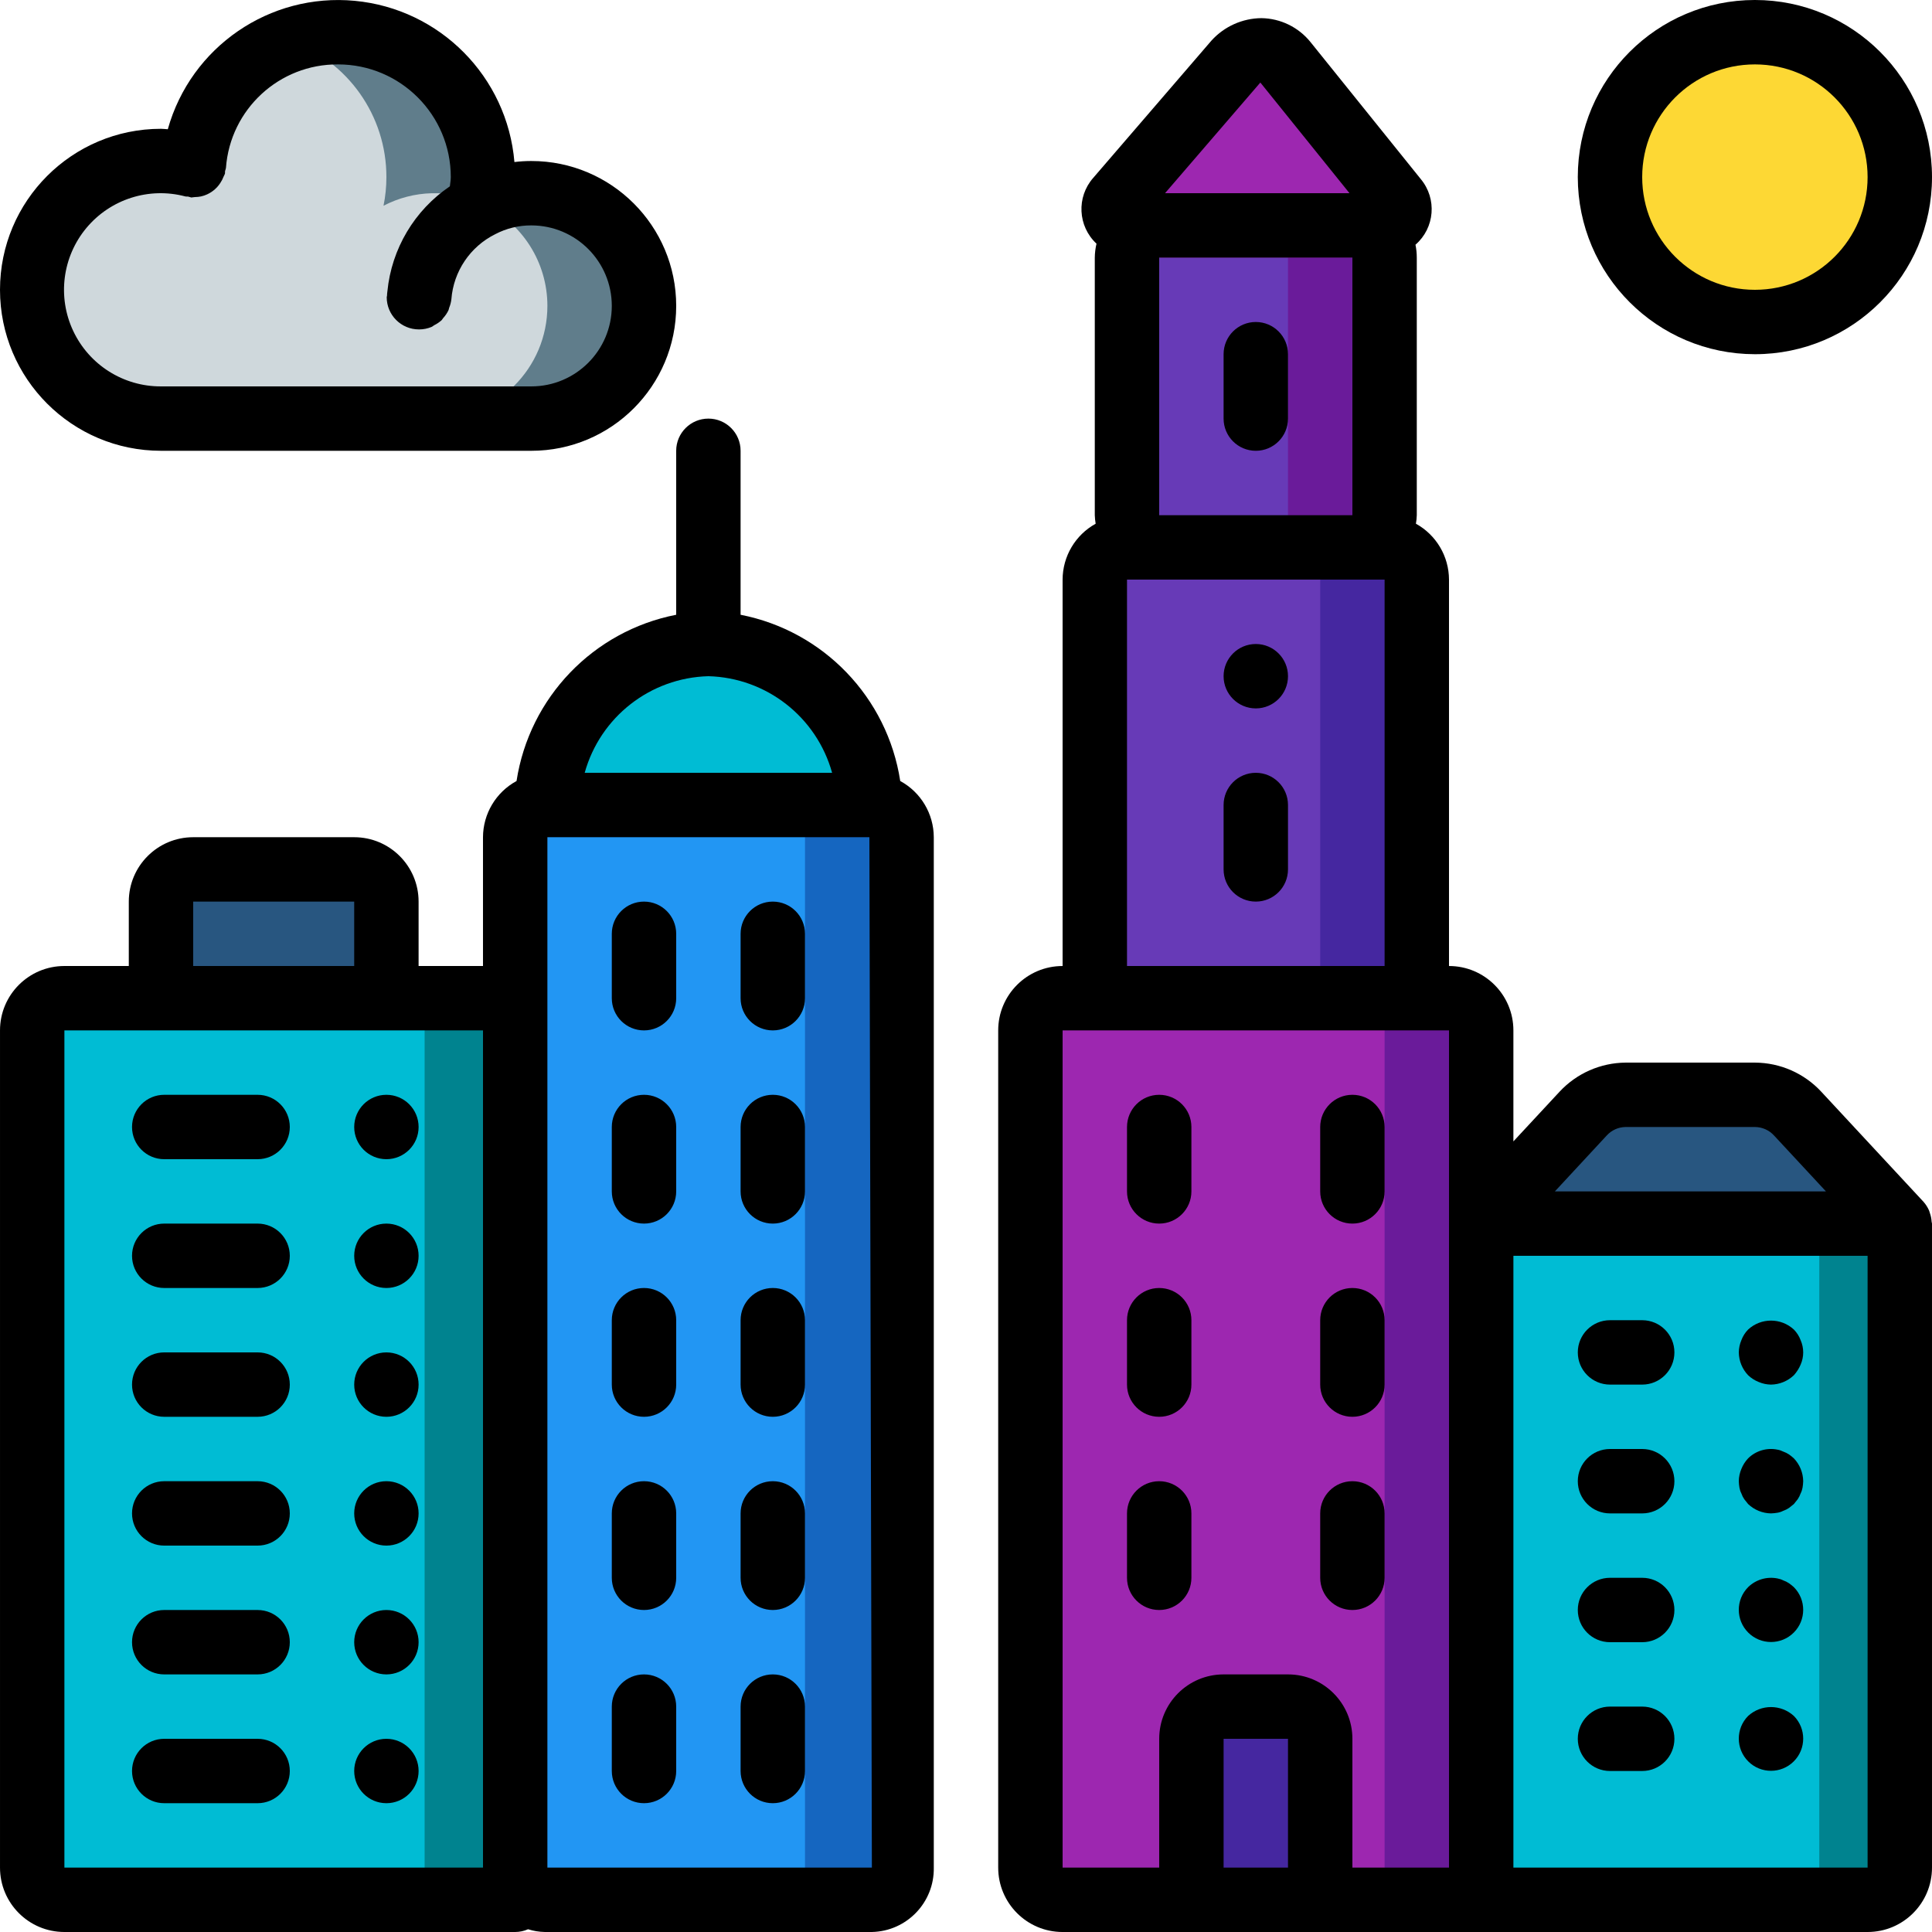 <svg height="512pt" viewBox="0 0 512 512" width="512pt" xmlns="http://www.w3.org/2000/svg"><path d="m503.465 328.535v166.398c0 4.711-3.82 8.531-8.531 8.531h-119.469v-179.199h17.07v4.27l3.922-4.27h103.086zm0 0" fill="#00838f"/><path d="m230.816 217.602h-86.184c1.059-23.281 19.812-41.844 43.102-42.668 23.281.832 42.023 19.395 43.082 42.668zm0 0" fill="#00bcd4"/><path d="m51.199 230.398h42.668c4.711 0 8.531 3.82 8.531 8.535v42.668h-59.73v-42.668c0-4.715 3.82-8.535 8.531-8.535zm0 0" fill="#285680"/><path d="m307.199 59.734h51.199c4.715 0 8.535 3.82 8.535 8.531v76.801c0 4.715-3.82 8.535-8.535 8.535h-51.199c-4.711 0-8.531-3.82-8.531-8.535v-76.801c0-4.711 3.82-8.531 8.531-8.531zm0 0" fill="#6a1b9a"/><path d="m307.199 59.734h25.602c4.711 0 8.531 3.82 8.531 8.531v76.801c0 4.715-3.82 8.535-8.531 8.535h-25.602c-4.711 0-8.531-3.82-8.531-8.535v-76.801c0-4.711 3.82-8.531 8.531-8.531zm0 0" fill="#673ab7"/><path d="m298.668 145.066h68.266c4.711 0 8.531 3.82 8.531 8.535v119.465c0 4.715-3.82 8.535-8.531 8.535h-68.266c-4.715 0-8.535-3.82-8.535-8.535v-119.465c0-4.715 3.82-8.535 8.535-8.535zm0 0" fill="#4527a0"/><path d="m298.668 145.066h42.664c4.715 0 8.535 3.82 8.535 8.535v119.465c0 4.715-3.82 8.535-8.535 8.535h-42.664c-4.715 0-8.535-3.82-8.535-8.535v-119.465c0-4.715 3.82-8.535 8.535-8.535zm0 0" fill="#673ab7"/><path d="m17.066 264.535h153.602v238.93h-153.602c-4.711 0-8.531-3.82-8.531-8.531v-221.867c0-4.711 3.82-8.531 8.531-8.531zm0 0" fill="#00838f"/><path d="m482.133 328.535v166.398c0 4.711-3.82 8.531-8.531 8.531h-119.469v-179.199h17.066v4.27l3.926-4.27h103.082zm0 0" fill="#00bcd4"/><path d="m18.133 264.535h94.395v238.93h-94.395c-4.711 0-8.531-3.82-8.531-8.531v-221.867c0-4.711 3.82-8.531 8.531-8.531zm0 0" fill="#00bcd4"/><path d="m231.059 503.465c4.527-.188 8.047-4.004 7.875-8.531v-273.066c0-4.715-3.82-8.535-8.535-8.535h-85.332c-4.711 0-8.531 3.82-8.531 8.535v281.598" fill="#1566c0"/><path d="m207.43 503.465c3.258 0 5.902-3.82 5.902-8.531v-273.066c0-4.711-2.867-8.535-6.398-8.535h-64c-3.531 0-6.398 3.824-6.398 8.535v281.598" fill="#2296f3"/><path d="m392.535 273.066v230.398h-110.934c-4.715 0-8.535-3.82-8.535-8.531v-221.867c0-4.711 3.82-8.531 8.535-8.531h102.398c4.711 0 8.535 3.82 8.535 8.531zm0 0" fill="#6a1b9a"/><path d="m366.934 273.066v230.398h-87.16c-4.168-.574-7.133-4.344-6.707-8.531v-221.867c-.426-4.188 2.539-7.957 6.707-8.531h80.453c4.168.574 7.133 4.344 6.707 8.531zm0 0" fill="#9d27b0"/><path d="m327.535 24.832-31.324 36.387c-1.09 1.262-1.34 3.043-.648 4.559.695 1.512 2.207 2.484 3.871 2.488h67.117c1.645.004 3.145-.938 3.855-2.422s.504-3.242-.527-4.523l-29.227-36.273c-1.59-1.977-3.977-3.141-6.508-3.184-2.535-.039-4.957 1.047-6.609 2.969zm0 0" fill="#9d27b0"/><path d="m170.668 81.066c0 16.496-13.375 29.867-29.867 29.867h-98.133c-18.852 0-34.133-15.281-34.133-34.133 0-18.852 15.281-34.133 34.133-34.133 2.941.008 5.867.41 8.703 1.195 1.191-15.094 11.156-28.066 25.43-33.109 4.105-1.484 8.438-2.234 12.801-2.219 10.188-.016 19.961 4.027 27.168 11.23 7.203 7.203 11.242 16.98 11.23 27.168.031 2.32-.199 4.641-.684 6.91.016.234-.016.465-.086.684.242-.148.5-.262.77-.34 3.969-2 8.355-3.023 12.801-2.988 16.492 0 29.867 13.371 29.867 29.867zm0 0" fill="#607d8b"/><path d="m145.066 81.066c0 16.496-13.371 29.867-29.867 29.867h-72.531c-18.852 0-34.133-15.281-34.133-34.133 0-18.852 15.281-34.133 34.133-34.133 2.941.008 5.867.41 8.703 1.195 1.191-15.094 11.156-28.066 25.43-33.109 15.355 5.391 25.625 19.902 25.598 36.18.004 2.551-.254 5.094-.766 7.594 7.996-4.184 17.477-4.434 25.684-.684.25.062.484.18.684.344 10.418 4.895 17.07 15.367 17.066 26.879zm0 0" fill="#cfd8dc"/><path d="m503.465 46.934c0 21.207-17.191 38.398-38.398 38.398-21.207 0-38.398-17.191-38.398-38.398 0-21.207 17.191-38.398 38.398-38.398 21.207 0 38.398 17.191 38.398 38.398zm0 0" fill="#fdd834"/><path d="m324.266 452.266h17.066c4.715 0 8.535 3.82 8.535 8.535v42.664h-34.133v-42.664c0-4.715 3.82-8.535 8.531-8.535zm0 0" fill="#4527a0"/><path d="m503.465 328.535h-110.93l3.922-4.27 23.129-25c2.914-3.066 6.945-4.82 11.176-4.867h34.391c4.293.031 8.379 1.859 11.262 5.035l23.129 24.832zm0 0" fill="#285680"/><path d="m17.066 512h119.469c1.172-.004 2.336-.25 3.41-.727 1.449.461 2.953.703 4.473.727h86.641c9.234-.195 16.574-7.828 16.406-17.066v-273.066c-.02-6.215-3.43-11.926-8.891-14.891-3.402-22.137-20.324-39.762-42.309-44.059v-43.453c0-4.711-3.82-8.531-8.531-8.531-4.715 0-8.535 3.82-8.535 8.531v43.453c-21.98 4.297-38.906 21.922-42.309 44.059-5.461 2.965-8.867 8.676-8.891 14.891v34.133h-17.066v-17.066c0-9.426-7.641-17.066-17.066-17.066h-42.668c-9.426 0-17.066 7.641-17.066 17.066v17.066h-17.066c-9.426 0-17.066 7.641-17.066 17.066v221.867c0 9.426 7.641 17.066 17.066 17.066zm128-17.066v-273.066h85.332l.66 273.066zm42.668-315.734c15.363.406 28.664 10.793 32.785 25.602h-65.57c4.117-14.809 17.418-25.195 32.785-25.602zm-136.535 59.734h42.668v17.066h-42.668zm-34.133 34.133h110.934v221.867h-110.934zm0 0"/><path d="m281.602 512h213.332c9.426 0 17.066-7.641 17.066-17.066v-170.668c0-.168-.086-.316-.094-.477-.047-.805-.207-1.598-.477-2.355-.078-.223-.121-.445-.215-.656-.371-.848-.875-1.633-1.492-2.32l-27.035-29.109c-4.531-4.906-10.898-7.711-17.578-7.746h-34.32c-6.629.055-12.938 2.832-17.461 7.68l-12.262 13.199v-29.414c0-9.426-7.641-17.066-17.066-17.066v-102.398c-.02-6.164-3.371-11.832-8.766-14.816.129-.742.207-1.496.23-2.25v-68.27c0-1.145-.117-2.289-.348-3.414 5.125-4.449 5.75-12.18 1.406-17.398l-29.215-36.293c-3.176-3.953-7.953-6.285-13.023-6.355-5.035.047-9.824 2.191-13.211 5.922l-31.344 36.395c-4.492 5.086-4.113 12.828.855 17.449-.285 1.215-.438 2.453-.453 3.695v68.27c.027.754.102 1.508.23 2.25-5.391 2.984-8.746 8.652-8.762 14.816v102.398c-9.426 0-17.066 7.641-17.066 17.066v221.867c0 9.426 7.641 17.066 17.066 17.066zm42.664-17.066v-34.133h17.066v34.133zm76.801 0v-162.133h93.867v162.133zm24.746-194.031c1.281-1.398 3.082-2.207 4.977-2.234h34.32c1.938.02 3.777.852 5.07 2.293l13.719 14.773h-71.84zm-118.613-232.637h51.199v68.27h-51.199zm26.805-46.395 23.629 29.328h-48.887zm-35.336 131.73h68.266v102.398h-68.266zm-17.066 119.465h102.398v221.867h-25.602v-34.133c0-9.426-7.641-17.066-17.066-17.066h-17.066c-9.426 0-17.066 7.641-17.066 17.066v34.133h-25.598zm0 0"/><path d="m42.668 119.465h98.133c21.207 0 38.398-17.191 38.398-38.398 0-21.207-17.191-38.398-38.398-38.398-1.496 0-2.988.09-4.473.273-1.91-22.598-19.723-40.586-42.301-42.723s-43.445 12.195-49.559 34.035c-.598-.027-1.203-.121-1.801-.121-23.566 0-42.668 19.102-42.668 42.668 0 23.562 19.102 42.664 42.668 42.664zm6.449-67.41c.266.074.531 0 .805.059.254.09.516.164.781.223.309-.02.613-.059.914-.113.555 0 1.105-.059 1.648-.168.566-.125 1.121-.309 1.645-.555.43-.199.84-.434 1.23-.699.508-.344.973-.746 1.383-1.195.316-.344.602-.711.852-1.102.348-.516.637-1.066.855-1.648.137-.25.258-.512.367-.777.074-.262 0-.52.059-.781.059-.266.195-.516.223-.805 1.133-15.543 14.137-27.543 29.723-27.426 16.492 0 29.863 13.371 29.863 29.867 0 .852-.176 1.621-.246 2.441-9.383 6.352-15.449 16.551-16.555 27.824-.059.387-.094.773-.102 1.164 0 .137-.078.254-.078.398 0 4.715 3.82 8.535 8.535 8.535h.086c1.117-.004 2.227-.227 3.258-.656.258-.113.453-.316.699-.453.723-.355 1.391-.812 1.988-1.348.145-.18.277-.363.402-.555.582-.633 1.062-1.348 1.426-2.125.074-.18.086-.395.152-.582.301-.727.5-1.488.59-2.27.562-7.395 4.98-13.945 11.621-17.246 2.949-1.547 6.23-2.348 9.559-2.328 11.781 0 21.332 9.551 21.332 21.332s-9.551 21.332-21.332 21.332h-98.133c-9.953.043-19.027-5.691-23.266-14.695-4.238-9.004-2.875-19.648 3.496-27.293 6.375-7.645 16.598-10.906 26.219-8.355zm0 0"/><path d="m465.066 93.867c25.922 0 46.934-21.012 46.934-46.934s-21.012-46.934-46.934-46.934-46.934 21.012-46.934 46.934c.027 25.91 21.023 46.906 46.934 46.934zm0-76.801c16.496 0 29.867 13.371 29.867 29.867s-13.371 29.867-29.867 29.867-29.867-13.371-29.867-29.867 13.371-29.867 29.867-29.867zm0 0"/><path d="m170.668 238.934c-4.715 0-8.535 3.82-8.535 8.531v17.07c0 4.711 3.82 8.531 8.535 8.531 4.711 0 8.531-3.82 8.531-8.531v-17.07c0-4.711-3.82-8.531-8.531-8.531zm0 0"/><path d="m204.801 238.934c-4.715 0-8.535 3.82-8.535 8.531v17.07c0 4.711 3.82 8.531 8.535 8.531 4.711 0 8.531-3.82 8.531-8.531v-17.07c0-4.711-3.82-8.531-8.531-8.531zm0 0"/><path d="m170.668 290.133c-4.715 0-8.535 3.82-8.535 8.535v17.066c0 4.711 3.82 8.531 8.535 8.531 4.711 0 8.531-3.82 8.531-8.531v-17.066c0-4.715-3.82-8.535-8.531-8.535zm0 0"/><path d="m204.801 290.133c-4.715 0-8.535 3.82-8.535 8.535v17.066c0 4.711 3.82 8.531 8.535 8.531 4.711 0 8.531-3.82 8.531-8.531v-17.066c0-4.715-3.82-8.535-8.531-8.535zm0 0"/><path d="m170.668 341.332c-4.715 0-8.535 3.82-8.535 8.535v17.066c0 4.711 3.82 8.531 8.535 8.531 4.711 0 8.531-3.82 8.531-8.531v-17.066c0-4.715-3.82-8.535-8.531-8.535zm0 0"/><path d="m204.801 341.332c-4.715 0-8.535 3.82-8.535 8.535v17.066c0 4.711 3.82 8.531 8.535 8.531 4.711 0 8.531-3.82 8.531-8.531v-17.066c0-4.715-3.82-8.535-8.531-8.535zm0 0"/><path d="m170.668 392.535c-4.715 0-8.535 3.82-8.535 8.531v17.066c0 4.715 3.82 8.535 8.535 8.535 4.711 0 8.531-3.82 8.531-8.535v-17.066c0-4.711-3.82-8.531-8.531-8.531zm0 0"/><path d="m204.801 392.535c-4.715 0-8.535 3.82-8.535 8.531v17.066c0 4.715 3.82 8.535 8.535 8.535 4.711 0 8.531-3.82 8.531-8.535v-17.066c0-4.711-3.82-8.531-8.531-8.531zm0 0"/><path d="m170.668 443.734c-4.715 0-8.535 3.82-8.535 8.531v17.066c0 4.715 3.82 8.535 8.535 8.535 4.711 0 8.531-3.82 8.531-8.535v-17.066c0-4.711-3.82-8.531-8.531-8.531zm0 0"/><path d="m204.801 443.734c-4.715 0-8.535 3.82-8.535 8.531v17.066c0 4.715 3.82 8.535 8.535 8.535 4.711 0 8.531-3.82 8.531-8.535v-17.066c0-4.711-3.82-8.531-8.531-8.531zm0 0"/><path d="m307.199 324.266c4.715 0 8.535-3.82 8.535-8.531v-17.066c0-4.715-3.82-8.535-8.535-8.535-4.711 0-8.531 3.82-8.531 8.535v17.066c0 4.711 3.82 8.531 8.531 8.531zm0 0"/><path d="m332.801 204.801c-4.715 0-8.535 3.82-8.535 8.531v17.066c0 4.715 3.82 8.535 8.535 8.535 4.711 0 8.531-3.82 8.531-8.535v-17.066c0-4.711-3.82-8.531-8.531-8.531zm0 0"/><path d="m332.801 85.332c-4.715 0-8.535 3.82-8.535 8.535v17.066c0 4.711 3.82 8.531 8.535 8.531 4.711 0 8.531-3.82 8.531-8.531v-17.066c0-4.715-3.82-8.535-8.531-8.535zm0 0"/><path d="m358.398 324.266c4.715 0 8.535-3.82 8.535-8.531v-17.066c0-4.715-3.82-8.535-8.535-8.535-4.711 0-8.531 3.82-8.531 8.535v17.066c0 4.711 3.82 8.531 8.531 8.531zm0 0"/><path d="m307.199 375.465c4.715 0 8.535-3.82 8.535-8.531v-17.066c0-4.715-3.82-8.535-8.535-8.535-4.711 0-8.531 3.82-8.531 8.535v17.066c0 4.711 3.82 8.531 8.531 8.531zm0 0"/><path d="m358.398 375.465c4.715 0 8.535-3.82 8.535-8.531v-17.066c0-4.715-3.82-8.535-8.535-8.535-4.711 0-8.531 3.82-8.531 8.535v17.066c0 4.711 3.82 8.531 8.531 8.531zm0 0"/><path d="m307.199 426.668c4.715 0 8.535-3.82 8.535-8.535v-17.066c0-4.711-3.82-8.531-8.535-8.531-4.711 0-8.531 3.82-8.531 8.531v17.066c0 4.715 3.82 8.535 8.531 8.535zm0 0"/><path d="m358.398 426.668c4.715 0 8.535-3.82 8.535-8.535v-17.066c0-4.711-3.82-8.531-8.535-8.531-4.711 0-8.531 3.82-8.531 8.531v17.066c0 4.715 3.82 8.535 8.531 8.535zm0 0"/><path d="m435.199 349.867h-8.531c-4.715 0-8.535 3.82-8.535 8.531 0 4.715 3.82 8.535 8.535 8.535h8.531c4.715 0 8.535-3.82 8.535-8.535 0-4.711-3.82-8.531-8.535-8.531zm0 0"/><path d="m435.199 384h-8.531c-4.715 0-8.535 3.82-8.535 8.535 0 4.711 3.82 8.531 8.535 8.531h8.531c4.715 0 8.535-3.82 8.535-8.531 0-4.715-3.82-8.535-8.535-8.535zm0 0"/><path d="m435.199 418.133h-8.531c-4.715 0-8.535 3.82-8.535 8.535 0 4.711 3.82 8.531 8.535 8.531h8.531c4.715 0 8.535-3.82 8.535-8.531 0-4.715-3.82-8.535-8.535-8.535zm0 0"/><path d="m435.199 452.266h-8.531c-4.715 0-8.535 3.82-8.535 8.535 0 4.711 3.82 8.531 8.535 8.531h8.531c4.715 0 8.535-3.82 8.535-8.531 0-4.715-3.82-8.535-8.535-8.535zm0 0"/><path d="m68.266 358.398h-24.746c-4.711 0-8.531 3.82-8.531 8.535 0 4.711 3.82 8.531 8.531 8.531h24.746c4.715 0 8.535-3.82 8.535-8.531 0-4.715-3.82-8.535-8.535-8.535zm0 0"/><path d="m68.266 324.266h-24.746c-4.711 0-8.531 3.82-8.531 8.535 0 4.711 3.82 8.531 8.531 8.531h24.746c4.715 0 8.535-3.82 8.535-8.531 0-4.715-3.82-8.535-8.535-8.535zm0 0"/><path d="m68.266 290.133h-24.746c-4.711 0-8.531 3.82-8.531 8.535 0 4.711 3.82 8.531 8.531 8.531h24.746c4.715 0 8.535-3.82 8.535-8.531 0-4.715-3.82-8.535-8.535-8.535zm0 0"/><path d="m68.266 392.535h-24.746c-4.711 0-8.531 3.82-8.531 8.531 0 4.715 3.82 8.535 8.531 8.535h24.746c4.715 0 8.535-3.82 8.535-8.535 0-4.711-3.82-8.531-8.535-8.531zm0 0"/><path d="m68.266 426.668h-24.746c-4.711 0-8.531 3.82-8.531 8.531 0 4.715 3.82 8.535 8.531 8.535h24.746c4.715 0 8.535-3.82 8.535-8.535 0-4.711-3.82-8.531-8.535-8.531zm0 0"/><path d="m68.266 460.801h-24.746c-4.711 0-8.531 3.82-8.531 8.531 0 4.715 3.82 8.535 8.531 8.535h24.746c4.715 0 8.535-3.82 8.535-8.535 0-4.711-3.82-8.531-8.535-8.531zm0 0"/><path d="m475.391 352.34c-3.422-3.156-8.695-3.156-12.117 0-.789.805-1.398 1.762-1.789 2.816-.438 1.027-.672 2.129-.684 3.242.031 2.262.914 4.426 2.473 6.059.816.773 1.773 1.383 2.816 1.793 1.027.438 2.129.668 3.242.684 2.262-.035 4.422-.918 6.059-2.477.754-.828 1.359-1.781 1.793-2.812.91-2.066.91-4.422 0-6.488-.391-1.055-1.004-2.012-1.793-2.816zm0 0"/><path d="m474.113 385.449c-.477-.32-.992-.578-1.539-.766-.48-.246-1-.422-1.535-.512-2.809-.574-5.723.289-7.766 2.305-.77.812-1.379 1.77-1.789 2.812-.438 1.027-.672 2.129-.684 3.246.02.57.074 1.141.168 1.703.094.535.266 1.055.516 1.539.184.543.441 1.059.766 1.535l1.023 1.281c1.637 1.555 3.801 2.441 6.059 2.473.574-.02 1.145-.074 1.707-.172.535-.09 1.055-.266 1.535-.512.547-.184 1.062-.445 1.539-.766l1.277-1.023 1.023-1.281c.324-.477.582-.992.77-1.535.246-.484.418-1.004.512-1.539.094-.562.152-1.133.172-1.703-.035-2.262-.918-4.426-2.477-6.059-.402-.367-.832-.711-1.277-1.027zm0 0"/><path d="m474.113 419.586c-.477-.324-.992-.582-1.539-.77-.48-.246-1-.418-1.535-.512-2.809-.559-5.715.301-7.766 2.305-3.312 3.34-3.297 8.73.035 12.051 3.328 3.32 8.719 3.32 12.051 0 3.332-3.32 3.344-8.711.031-12.051-.402-.367-.832-.711-1.277-1.023zm0 0"/><path d="m463.273 454.742c-3.312 3.34-3.297 8.73.035 12.051 3.328 3.32 8.719 3.32 12.051 0 3.332-3.32 3.344-8.711.031-12.051-3.43-3.137-8.688-3.137-12.117 0zm0 0"/><path d="m110.934 298.668c0 4.711-3.82 8.531-8.535 8.531-4.711 0-8.531-3.82-8.531-8.531 0-4.715 3.82-8.535 8.531-8.535 4.715 0 8.535 3.82 8.535 8.535zm0 0"/><path d="m341.332 179.199c0 4.715-3.82 8.535-8.531 8.535-4.715 0-8.535-3.82-8.535-8.535 0-4.711 3.82-8.531 8.535-8.531 4.711 0 8.531 3.82 8.531 8.531zm0 0"/><path d="m110.934 332.801c0 4.711-3.82 8.531-8.535 8.531-4.711 0-8.531-3.82-8.531-8.531 0-4.715 3.82-8.535 8.531-8.535 4.715 0 8.535 3.82 8.535 8.535zm0 0"/><path d="m110.934 366.934c0 4.711-3.82 8.531-8.535 8.531-4.711 0-8.531-3.82-8.531-8.531 0-4.715 3.82-8.535 8.531-8.535 4.715 0 8.535 3.82 8.535 8.535zm0 0"/><path d="m110.934 401.066c0 4.715-3.82 8.535-8.535 8.535-4.711 0-8.531-3.82-8.531-8.535 0-4.711 3.82-8.531 8.531-8.531 4.715 0 8.535 3.82 8.535 8.531zm0 0"/><path d="m110.934 435.199c0 4.715-3.82 8.535-8.535 8.535-4.711 0-8.531-3.82-8.531-8.535 0-4.711 3.82-8.531 8.531-8.531 4.715 0 8.535 3.82 8.535 8.531zm0 0"/><path d="m110.934 469.332c0 4.715-3.82 8.535-8.535 8.535-4.711 0-8.531-3.82-8.531-8.535 0-4.711 3.82-8.531 8.531-8.531 4.715 0 8.535 3.82 8.535 8.531zm0 0"/></svg>
